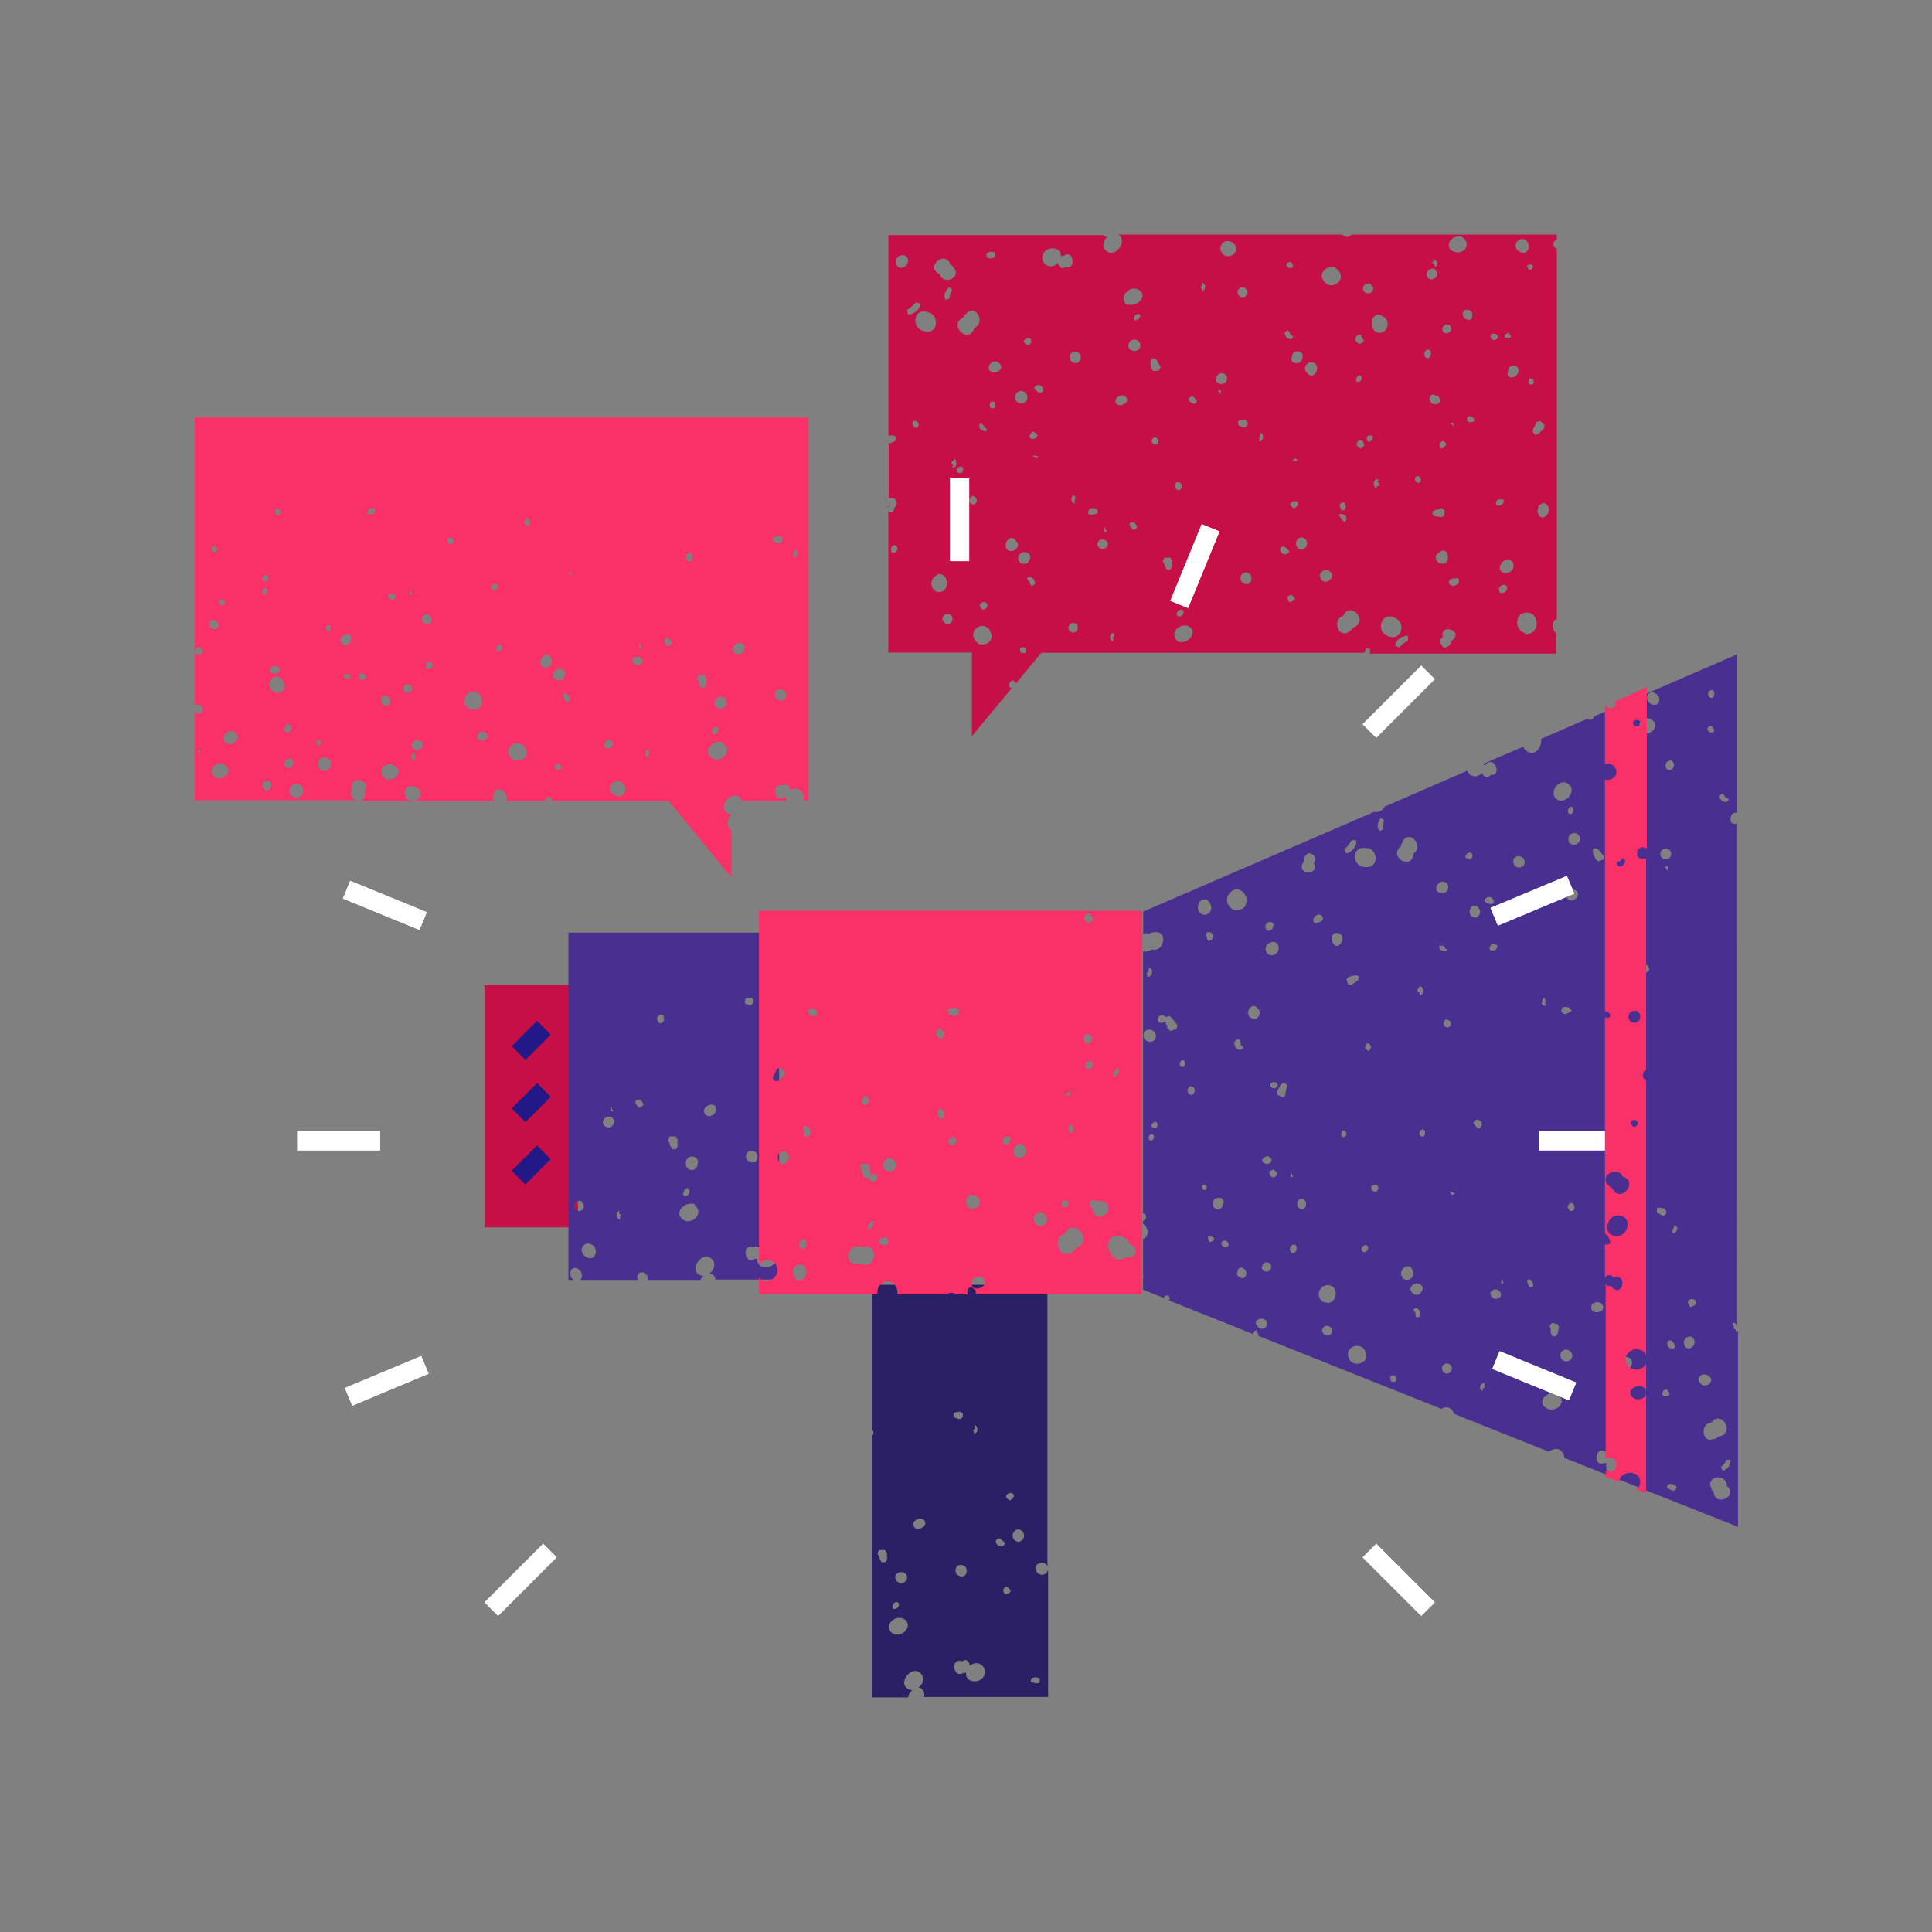 <?xml version="1.0" encoding="UTF-8"?> <svg xmlns="http://www.w3.org/2000/svg" viewBox="0 0 140 140"><rect x="0" y="0" width="140" height="140" fill="#808080" stroke="none"/><defs><style>.cls-1{fill:#c60e47;}.cls-2{fill:#492f90;}.cls-3{fill:#30241c;}.cls-4{fill:#fff;}.cls-5{fill:#221989;}.cls-6{fill:#f93168;}.cls-7{fill:#2b1f66;}</style></defs><g id="Layer_3" data-name="Layer 3"><polygon class="cls-1" points="91.35 31.69 91.5 31.68 91.34 31.68 91.35 31.69"></polygon><polygon class="cls-1" points="77.77 36.15 77.61 36.17 77.77 36.16 77.77 36.15"></polygon><path class="cls-1" d="M71.28,30.92l-.1.14.11-.13Z"></path><path class="cls-1" d="M97.32,37.5l.11-.14-.12.13Z"></path><path class="cls-1" d="M64.38,36.79l.09-.1-.09,0Z"></path><path class="cls-1" d="M112.73,45.86c-.35-.43-.26-.88.08-1V18h-.06a.35.35,0,0,1,.06-.64V17H97.91l0,.05a.45.45,0,0,1-.63-.05H81c.85.38-.3,2-1,1a.73.73,0,0,1,.25-.83.4.4,0,0,1-.3-.13H64.38V31.56c.2,0,.41-.06.54.13l0,.21c-.19.17-.33.16-.52.26v4l.08-.07a.39.39,0,0,1,.31.71l0,.11-.1.2a.25.25,0,0,1-.32-.1V47.29h6.06v6.05l2.89-3.48h-.09l-.11-.12a.44.44,0,0,1,.08-.33l.16-.11h0a.28.28,0,0,1,.25.23l1.85-2.23h23.4L99,47l.25,0a.43.43,0,0,1,0,.36h13.53V45.87ZM111.61,30.5l.32.32-.07.28h0c-.23.12-.35.45-.65.37l-.14-.18c0-.33.19-.4.26-.71Zm-.47-2.89,0,.17a.23.23,0,0,1-.36,0v-.21l0,0v-.1c.12-.1.25,0,.3,0h0ZM111,19.18l.08.1a.3.3,0,0,1-.09.22l-.14.06c-.11,0-.14-.16-.19-.25S110.88,19.13,111,19.18Zm-.43-1.77c.53.49,0,1.31-.65.67A.48.48,0,0,1,110.59,17.41Zm-1.28,6.72c.1.05.13.16.19.24s-.35.2-.44.05S109.19,24.18,109.31,24.13Zm-3.19-6.82c.57.56-.28,1.36-1,.77h0C104.65,17.48,105.64,16.8,106.12,17.31Zm-.76,13.58-.27-.25.19,0a.16.16,0,0,1,.06.09h0Zm-.23-7.21c.21.4-.42.67-.57.29S105,23.32,105.13,23.68ZM104.45,32a.27.27,0,0,1,.22,0,.34.34,0,0,1,.13.24l-.19.18h0l-.08.08c-.23,0-.21-.24-.23-.34Zm-.6-13.22c.28,0,.46.51.11.54v-.18s0,0-.07,0-.16-.23,0-.2Zm.13.77.18.18,0,.17a.51.51,0,0,1-.36.34C103.16,20.3,103.28,19.28,104,19.5Zm-4,3.3a.64.64,0,0,1,.15,1.24C99.28,24.35,99.08,22.75,100,22.8Zm-1.35,1.48.12.26,0-.06a.33.33,0,0,1,.07.22l-.24.16a.19.19,0,0,0-.12,0l-.17-.14A.32.32,0,0,1,98.67,24.28Zm-.26,3.36c-.25-.12,0-.55.2-.48S98.67,27.72,98.41,27.64Zm-.93,10.15-.14-.14s0,0,0,.05-.11-.17-.16-.26h0L97,37.31c.11-.12.28-.06.4,0A.3.3,0,0,1,97.48,37.79Zm0-1.32h0a.32.32,0,0,1-.06.46l-.2,0c0-.07,0-.16-.09-.24l0-.17A.23.23,0,0,1,97.46,36.47Zm-.67-17.1c1.16.83-.58,2-1,.61C95.79,19.48,96.37,19.24,96.79,19.37Zm-2.38,6.36a.46.46,0,0,1-.75.43h0a.36.36,0,0,1,0-.4h0C93.65,25.35,94.28,25.33,94.41,25.73Zm-.33,7.63-.42,0,.15-.17a.21.21,0,0,1,.12,0ZM93.58,19a.66.66,0,0,1,.12.32C93.34,19.71,92.9,18.92,93.58,19Zm-.49,5.09.19-.16c.17.05.18.19.22.29a.05.05,0,0,0,0,0l.22.18h0c-.12.3-.33.15-.5.06l-.11-.23C93.09,24.13,93.1,24.11,93.09,24.07Zm-2.88-3.21h0a.35.35,0,0,1-.34.62A.35.35,0,0,1,90.21,20.86Zm-3.13-.19h0v-.19a.26.26,0,0,1,.25.27c0,.15-.08.31-.25.31v-.19a.11.11,0,0,1-.06,0C87,20.77,87.08,20.76,87.08,20.67ZM86.35,42.3a.44.44,0,1,1-.86,0A.46.46,0,0,1,86.35,42.3Zm-.94,2.38c-.31-.12-.06-.54.21-.5h0C85.94,44.3,85.68,44.72,85.41,44.68Zm.17-9.62c.2.28-.14.66-.37.34S85.35,34.74,85.58,35.06ZM80.05,38.2l.17.36-.2-.05C80,38.42,80,38.29,80.05,38.2Zm-5.22-6.92c.14,0,.23.13.34.2.06.27-.32.41-.52.27h0C74.5,31.57,74.71,31.4,74.83,31.28Zm-.28-6.8.14.09a.46.46,0,0,1,0,.31l-.15.14c-.15,0-.24-.13-.34-.21S74.35,24.49,74.55,24.48ZM74,28.33a.45.45,0,0,1,0,.9A.45.45,0,0,1,74,28.33Zm-1.9-10c.2.38-.4.48-.61.3v-.25C71.7,18.17,71.9,18.27,72.11,18.29Zm-1,12.35.14.12s0,0,0,0,.12.16.19.24h0l.14.12a.29.29,0,0,1-.41,0A.29.29,0,0,1,71.1,30.64Zm0,13.37A.32.32,0,0,1,71,43.8l.22-.18a.35.35,0,0,0,.13,0l.18.12a.32.32,0,0,1-.33.43L71,44ZM68.87,19.17a.67.67,0,0,1,.25.25v0c.42.44-.16,1.06-.75.8a.71.71,0,0,1-.28-.36C67,19.39,68.46,18.06,68.87,19.17ZM69,21a2.17,2.17,0,0,0-.22.65l-.25.07a.47.47,0,0,1-.08-.38h0a.85.85,0,0,1,.35-.53ZM64.74,40.05,64.6,40c-.18-.4.33-.74.44-.25A.32.32,0,0,1,64.74,40.05Zm.42-20.66a.48.48,0,1,1,.55-.78A.51.51,0,0,1,65.16,19.39Zm.56,3.07a3.11,3.11,0,0,0,.65-.55l.3.09c.07.41-.51.81-.87.79Zm.7,8.53h-.14l-.06-.06a.43.43,0,0,1-.09-.2l0-.17C66.46,30.33,66.75,30.83,66.42,31ZM67,24c-1.06-.17-.83-1.91.43-1.31C68.13,23.09,67.83,24.28,67,24Zm.91,17.63c.91-.22,1,1.4,0,1.26A.65.65,0,0,1,67.92,41.67Zm.55,3.49c-.41-.27,0-.83.44-.54C69.24,44.92,68.81,45.39,68.47,45.16ZM69,33.87h0l.07-.19c-.12.06-.18-.33,0-.25l.07-.19C69.39,33.34,69.35,34,69,33.87Zm.34.32h0l0,0V34C69.9,33.33,70,34.63,69.3,34.19Zm.46,4.52c-.23-.15,0-.55.24-.46S70,38.81,69.76,38.71ZM69.8,23a.64.64,0,0,1,.24-.29h0l.06-.07c.69-.54,1.31.79.51,1.12C70.22,25,68.67,23.58,69.8,23Zm.45,13.16.2-.22c.18,0,.47.27.26.52S70.21,36.44,70.25,36.2Zm.61,10.44c-1.08-.93.76-2,1-.51C71.86,46.62,71.26,46.81,70.86,46.64Zm1.21-17.06a.23.23,0,0,1-.3,0h0a.32.32,0,0,1,.1-.45l.2.06c0,.08,0,.17.06.25ZM72,27h0c-.84-.18,0-1.24.46-.62C72.72,26.67,72.38,27,72,27ZM73.11,39.9c-.63-.3.12-1.4.53-.68h0C74,39.53,73.54,40.06,73.11,39.9Zm1.48.27h0a.34.34,0,0,1,0,.4h0c-.08.4-.71.37-.8,0A.46.46,0,0,1,74.59,40.17ZM74,47.32c-.09-.09-.07-.22-.1-.33C74.32,46.61,74.68,47.44,74,47.32Zm1-5-.21.14c-.16-.06-.15-.2-.18-.3l0,0-.2-.2h0c.15-.29.34-.12.5,0l.09.23A.19.19,0,0,0,75,42.3Zm.13-9.12a.27.27,0,0,1-.12,0L74.84,33l.42.07Zm-.16-5A.23.23,0,0,1,75,28h0a.35.35,0,0,1,.58.33C75.37,28.64,75.12,28.3,74.94,28.18Zm2.25-8.87h0c-.21.24-.52,0-.57-.28a.62.62,0,0,1-1-.75c.33-.47,1.25-.4,1.22.26a.36.36,0,0,1,.18,0c.71-.58,1,1,.16.8Zm.35,26.45h0a.35.35,0,0,1,.4-.58A.35.35,0,0,1,77.54,45.76Zm.31-9.31c-.14,0-.23-.13-.24-.28s.07-.3.23-.31V36a.06.06,0,0,1,.06,0c0,.14,0,.18-.06.27h0Zm.31-10.22c-.9.38-.86-1.18,0-.66h0A.44.44,0,0,1,78.16,26.23Zm.67,11,0-.21.11-.17a.48.48,0,0,1,.41,0l.1,0,.1.26c-.13.15-.29.09-.47.18Zm1.44,2.18a.4.4,0,0,1-.79,0,.4.4,0,0,1,.79,0Zm.37,6.84h0a0,0,0,0,1,0,0v.19c-.17,0-.23-.15-.23-.29s.11-.31.27-.29V46a.07.07,0,0,1,.06,0C80.73,46.15,80.65,46.15,80.64,46.24Zm.21-17c-.26-.55.67-.92.8-.31C81.74,29.21,81.1,29.58,80.85,29.19Zm1.33,9.13c-.16,0-.19-.14-.26-.21l-.11-.21c.17-.35.57,0,.55.27Zm-.42-13.2a.44.44,0,1,1,.85-.1A.46.46,0,0,1,81.76,25.12Zm.55-1.94h0c-.32-.09-.11-.53.16-.51S82.58,23.2,82.31,23.18Zm-.61-1.13c-.81-.44.09-1.55.79-1.12S82.41,22.29,81.7,22.05Zm1.77,10c-.17-.29.2-.64.39-.3S83.66,32.39,83.47,32.05ZM84,26.84l-.42.06-.17-.22c0-.24-.15-.52.09-.71h.22c.22.22.19.38.38.61Zm.8,14.46-.22,0c-.2-.24-.16-.39-.33-.64l.13-.25.42,0,.15.23C84.84,40.84,85,41.14,84.75,41.3Zm.49,5.1c-.57-.5.2-1.34.89-1C86.89,45.88,85.89,46.9,85.24,46.4Zm.87-17.53.17-.17c.16,0,.2.12.28.19l.12.2C86.55,29.45,86.12,29.11,86.11,28.87Zm.7,9.7c-.06-.34.61-.65.82-.23S86.88,39.19,86.81,38.57Zm1.6-9.95-.2-.34.2,0C88.48,28.4,88.42,28.53,88.41,28.62Zm-.33-1.17h0a.4.4,0,0,1,.79-.09A.4.4,0,0,1,88.08,27.45Zm1-8.9h0a.56.56,0,0,1-.46-1C89.29,17.16,90.15,18.23,89.12,18.55Zm.57,12c.14-.13.3-.06.49-.13l.21.14v.22l-.13.16a.54.54,0,0,1-.41-.08.18.18,0,0,0-.09,0ZM90,42.19h0a.46.46,0,0,1,.07-.66C91,41.23,90.79,42.79,90,42.19ZM91.25,32V31.8s0,0,0,0,0-.17.07-.26,0,0,0,0v-.16c.15,0,.22.15.21.29S91.41,32,91.25,32Zm1.55,7.71c.23-.29.45.07.62.2a.23.23,0,0,1-.08.18h0A.35.35,0,0,1,92.8,39.68Zm.67,3.93-.13-.1a.46.46,0,0,1,0-.32l.16-.12c.15,0,.23.16.32.24S93.67,43.62,93.47,43.61Zm.35-6.8c-.14,0-.22-.15-.32-.23,0-.28.36-.38.54-.22h0C94.17,36.56,94,36.7,93.82,36.81Zm.54,3a.45.45,0,0,1,0-.9A.45.45,0,0,1,94.36,39.82ZM94.7,27h0c-.34-.29,0-.85.46-.73C95.82,26.53,95.18,27.69,94.7,27Zm1,14.91c-.2-.34.17-.67.51-.58h0C97,41.61,96.12,42.59,95.7,41.93Zm2.37,3.55a.77.77,0,0,1-.27.27v0l-.08.07c-.73.47-1.22-.91-.4-1.16C97.83,43.5,99.24,45,98.07,45.48Zm.54-12.95c-.17-.05-.44-.31-.2-.53s.49.1.43.34Zm.3-11.33a.35.35,0,0,1,.39-.58C99.73,20.86,99.43,21.45,98.91,21.2Zm.58,10.42h0l0,0v.16C99,32.54,98.79,31.24,99.49,31.62Zm.32,3.59-.08.18c-.3-.13-.21-.77.17-.61h0l-.08.18C99.94,34.91,100,35.3,99.81,35.21Zm.58,10.8c-.66-.42-.24-1.58.55-1.27C102,45,101.59,46.72,100.39,46Zm1,.92-.29-.12c0-.42.58-.77.93-.71l0,.33h0A3,3,0,0,0,101.38,46.93Zm1.56-12c-.27.26-.6-.22-.29-.4h.14l.07.05a.38.38,0,0,1,.1.2Zm.28-9.21a.32.32,0,0,1,.27-.38l.14.1C103.85,25.83,103.37,26.22,103.22,25.74Zm1,3s.09.16.1.2l0,.23-.11.12C103.38,29.54,103.41,28.16,104.18,28.74Zm-.42,8.37c.25-.17.39-.12.63-.25l.23.14,0,.4-.23.12c-.22-.08-.51,0-.64-.21Zm.45,3v0c.76-.76,1,1.17,0,.7A.42.42,0,0,1,104.21,40.07Zm1.07,6.25a.39.39,0,0,1-.2.12c.08.27-.24.46-.45.48s-.5-.61-.13-.75c-.24-1,1.42-.53.78.15ZM105,42.26h0c-.07-.41.4-.32.63-.37C106,42.27,105.22,42.7,105,42.26Zm1-19.57c.09-.41.77-.27.67.14h0C106.79,23.43,105.89,23.17,106,22.69Zm.69,7.89a.42.42,0,0,1-.16,0h0l-.11,0-.12-.14c0-.48.54-.25.55.06ZM108,24.34l.09-.13a.37.37,0,0,1,.31,0l.14.12a.26.26,0,0,1-.2.3A.28.28,0,0,1,108,24.34Zm.59,11.85.19,0s0,0,0,0l.16,0C109.12,36.77,108,36.81,108.54,36.19Zm.09,6.7-.07-.18c0-.2.15-.23.23-.32l.22,0C109.44,42.57,109,43.2,108.63,42.89Zm.09-2c.15-.4.8-.48.9,0C109.78,41.7,108.44,41.76,108.72,40.94Zm.52-14h0c-.06-.37.49-.55.71-.23C110.26,27.26,109.19,27.69,109.24,27Zm1.25,19a.81.81,0,0,1-.34-1.38C111.4,43.88,111.93,45.87,110.49,46Zm.91-9s0-.21.07-.26h0l.24-.17h.19C112.77,37,111.58,38.15,111.4,37Z"></path><polygon class="cls-2" points="111.95 72.58 111.8 72.63 111.95 72.59 111.95 72.58"></polygon><path class="cls-2" d="M104.55,68.75l-.06.16.08-.16Z"></path><path class="cls-2" d="M125.77,96.17l.12-.09h0l-.13.08S125.77,96.16,125.77,96.17Z"></path><polygon class="cls-2" points="121.37 89.1 121.53 89.13 121.38 89.08 121.37 89.1"></polygon><path class="cls-2" d="M125.85,96.49l-.09-.16s0,0-.06,0-.06-.19-.09-.29h0l-.09-.15c.13-.08.27,0,.36.12V59.66a.4.4,0,0,1-.35,0,.35.35,0,0,1-.12-.38h0a.38.38,0,0,1,.48-.38V47.41l-10.37,4.5a.44.44,0,0,1-.11.18.38.38,0,0,1-.4,0l-3.35,1.46c.13.56-.49,1.45-1.18.75h0a.72.72,0,0,1-.09-.2l-2.88,1.24a.78.78,0,0,1,0,.14.35.35,0,0,1,.16-.08c.59-.7,1.24.82.33.76h0c-.15.28-.5.15-.61-.16a.61.61,0,0,1-1.07-.15l-6,2.61a.65.65,0,0,1-.74.37l0,0L82.84,66.06v1.6a.62.62,0,0,1,.41,0,.8.8,0,0,1,.38-.1v0c1-.2.79,1.47-.16,1.24a.69.69,0,0,1-.54.15.47.47,0,0,1-.1,0V85.3h0v2.62a.28.28,0,0,1,.22.32.29.29,0,0,1-.22.22v.23c.37.21.51.91,0,1.09v2.56a.59.59,0,0,1,0,.27h0v.85l1.52.6,0,0c0-.13.1-.14.16-.19h.16c.08.07.07.2.09.29s-.07,0-.1.06l6.17,2.46c0-.16.07-.3.26-.26l0,.17a.09.09,0,0,1,.07,0,.26.26,0,0,1,0,.2l13.29,5.3a.68.68,0,0,1,.44-.11h0a.57.57,0,0,1,.46.47l6.89,2.75c.37-.29.94-.34,1.11.35h0a.14.14,0,0,1,0,.09l12.59,5V96.45S125.87,96.48,125.85,96.49ZM107.62,65.14a.35.35,0,0,1,.63.21c-.14.34-.46.06-.66,0a.34.34,0,0,1,0-.2Zm-2.52,9.18c-.2.29-.5.05-.51-.2l.16-.25C104.93,73.87,105.26,74,105.1,74.32Zm-2.24-2.86c.32,0,.42.67,0,.63h0l0-.19c-.11.08-.24-.29-.07-.25Zm-3.7-10c.75.21.69,1.44-.16,1.37C97.93,62.9,97.81,61.15,99.16,61.48ZM93.54,85.15l0-.19.17.32-.19,0a.26.26,0,0,1,0-.1Zm-.89-16.42c0,.44-.63.7-.87.27C91.41,68.32,92.68,67.88,92.65,68.73Zm-.59,10c-.08-.58,1-.24.27.16l-.17-.08a.08.08,0,0,0,0,0Zm.11-11.91.11.16a.53.53,0,0,1-.12.37l-.2.11C91.49,67.39,91.7,66.66,92.17,66.84Zm-.34,16.93.2.12s0,0-.06,0l.17.12C92.14,84.72,90.86,84.12,91.83,83.77Zm-4-15.68-.24.13c-.15-.11-.11-.27-.21-.43l.1-.22.19,0,.18.09C88,67.84,87.86,67.94,87.84,68.09Zm-4.59,2.26a0,0,0,0,1,0,0l0-.21a.29.29,0,0,1,.24.35c0,.18-.15.34-.35.31h0l0-.22a.11.11,0,0,1-.07,0C83.14,70.45,83.23,70.45,83.25,70.35Zm-.35,4.49a.47.47,0,0,1,.79.52A.47.47,0,0,1,82.9,74.84Zm.35,7.59c0-.25.42-.31.38,0S83.22,82.74,83.25,82.43Zm.19-.78V81.5C84,80.83,84.05,82.12,83.44,81.65Zm1.85-7.08-.46.16-.24-.21a.44.44,0,0,0-.06-.25.75.75,0,0,1-.07-.23c-.9.46-.56-.94.05-.28,0,0,0,0,0-.05l.25-.06c.29.2.3.39.56.61Zm.55,2.72c-.38.19-.43-.28-.2-.43l.18,0a1.55,1.55,0,0,1,.07.23Zm.72,1.87-.12.18c-.43.12-.53-.58-.09-.61l.16.08h0A.44.44,0,0,1,86.56,79.16Zm.83-14c.55.37.5,1,0,1.14C86.62,66.38,86.61,65.08,87.39,65.19Zm0,21,0,.09c-.15.06-.24-.09-.27-.14h0l0,0,0-.17a.22.22,0,0,1,.35.08l-.07.19Zm.25,3.8c-.08-.08-.07-.2-.1-.29s.4-.08.44.1S87.76,90,87.63,90Zm.27-2.68c-.13-.59,1-.64.73,0h0C88.58,87.75,88,87.74,87.9,87.36ZM89,90.29l-.12.09a.42.42,0,0,1-.3-.1l-.09-.16a.26.26,0,0,1,.29-.22A.28.28,0,0,1,89,90.29Zm.42-14.73a.19.19,0,0,0,.07-.12l.24-.15c.19.09.17.25.19.37a.09.09,0,0,0-.05,0l.22.25a.27.27,0,0,1-.27.16c-.13,0-.22-.13-.31-.2Zm.85,16.91c-.21.36-.81,0-.58-.35h0C89.78,91.53,90.55,92.07,90.25,92.47Zm0-26.82c-1,1-2.07-.71-.72-1.22A.81.81,0,0,1,90.22,65.65Zm.64,8.2c-1-.15-.15-1.62.36-.57a.66.66,0,0,1,0,.28h0l-.17.23Zm.28,22.32L91,95.94v-.18a.52.52,0,0,1,.45-.2C92.18,95.68,91.73,96.61,91.14,96.17Zm.28-4.33a.32.32,0,0,1,.64-.09A.32.32,0,0,1,91.42,91.84Zm.59-7,.2-.09a.6.6,0,0,1,.13.09h0a.33.33,0,0,0,.1.06l.07.18C92.31,85.57,91.91,85.19,92,84.89Zm1.13-5.48-.25.16-.39-.21,0-.29h0c.19-.18.21-.53.51-.55l.2.14C93.24,79,93.12,79.1,93.14,79.41Zm.4,11.38-.11-.13c-.08-.43.5-.63.48-.13A.31.31,0,0,1,93.54,90.79ZM94,87.38s0-.18,0-.23l.12-.2.14-.08C95,86.89,94.53,88.17,94,87.38Zm.38-24.79h0a.44.44,0,0,1,.16-.17c-.15-.24.1-.51.3-.59.37,0,.65.44.34.68C95.71,63.43,94,63.43,94.38,62.59Zm1.44,3.81h0c.19.37-.29.43-.49.53C94.88,66.68,95.49,66,95.82,66.4Zm.1,30.25c-.33-.36.16-.82.56-.41C96.73,96.6,96.2,97,95.92,96.65Zm0-2.29a.65.65,0,0,1,.27-1.23C97.18,93.13,96.84,94.72,96,94.36ZM97,67.62a.42.42,0,0,1,.2.65l0,0C96.73,69.23,96,67.45,97,67.62Zm.34,14.78-.13,0,0-.07a.45.45,0,0,1,0-.22l.07-.15C97.55,81.77,97.71,82.33,97.35,82.4Zm.07-20.84a2.9,2.9,0,0,0,.53-.67l.31,0c.16.39-.34.9-.69.95Zm.38,9.2c.23,0,.48-.19.67,0l0,.21c-.19.23-.34.22-.53.42l-.26-.07-.1-.39Zm.09,27.9c-.83-1.16,1.21-1.72,1.12-.25A.72.72,0,0,1,97.89,98.66Zm.84-8c-.19-.2.13-.54.35-.39S99,90.86,98.73,90.7Zm.38-14.55a.35.35,0,0,1-.19-.19l.12-.23h0l0-.1c.23,0,.27.17.32.26l-.06.21A.26.26,0,0,1,99.11,76.15Zm.27,10h0v0l0-.15C100.16,85.51,99.91,86.79,99.38,86.2Zm.84-26-.22.11a.4.4,0,0,1-.15-.35h0a.78.78,0,0,1,.23-.59l.23.15A2.54,2.54,0,0,0,100.22,60.16Zm.57,39.93a.6.6,0,0,1,0-.35C101.25,99.47,101.4,100.36,100.79,100.09Zm.74-38.77a.67.67,0,0,1,.19-.34h0l0-.08c.57-.66,1.44.52.72,1C102.34,63.14,100.53,62.08,101.53,61.32Zm.17,31.34c-.55-.44.45-1.33.67-.53h0C102.6,92.51,102.07,92.92,101.7,92.66Zm1.22,2.78-.23.09c-.14-.1-.1-.24-.11-.34s0,0,0,0l-.15-.24h0c.22-.25.36,0,.49.11l0,.25S102.93,95.4,102.92,95.44Zm.07-1.76c-.17.37-.77.18-.77-.24a.46.46,0,0,1,.85-.16c.08.11,0,.31-.08.39Zm.19-11.29a.22.22,0,0,1-.29-.1c-.08-.15,0-.35.21-.41l.17.11a2.26,2.26,0,0,1,0,.26ZM104.83,64a.42.42,0,0,1-.32.71h0C103.65,64.73,104.24,63.52,104.83,64Zm-.51,4.48.17.09a.06.06,0,0,1,0-.06c.15,0,.15.14.22.21h0l.16.09c-.07.14-.26.14-.4.07A.3.3,0,0,1,104.32,68.51Zm.26,30.91h0a.35.35,0,0,1,.53-.47A.35.35,0,0,1,104.58,99.42Zm.67-12.8a.26.26,0,0,1-.11-.07l-.09-.2.39.16Zm1.22-24.83.16.05a.43.43,0,0,1,.06.31l-.12.17c-.14,0-.26-.09-.37-.14A.31.31,0,0,1,106.47,61.79Zm.25,3.87a.45.45,0,0,1,.22.87A.45.45,0,0,1,106.72,65.66Zm.36,16.13-.19-.21a.12.12,0,0,0,0,0,.46.46,0,0,1-.13-.19l.18-.22c.06,0,.09,0,.13,0l.21.09A.33.33,0,0,1,107.08,81.79Zm.4,18.84h0l-.06.18a.24.24,0,0,1-.15-.33.28.28,0,0,1,.34-.22l-.06.19a.07.07,0,0,1,.06,0C107.59,100.57,107.5,100.55,107.48,100.63Zm.62-32.23c.14,0,.26.08.38.12.11.26-.24.47-.45.37h0C107.84,68.74,108,68.54,108.1,68.4Zm.67,25.5a.4.4,0,0,1-.77-.18.4.4,0,0,1,.77.18Zm0-.92c0-.1.06-.21.1-.29l.08.39Zm1.63-30.2c-.82.55-1.09-1-.13-.65h0A.45.45,0,0,1,110.37,62.78Zm.72,30.44-.21.1c-.15-.07-.15-.18-.2-.27l-.05-.23C110.87,92.52,111.17,93,111.09,93.22ZM113.83,59h0c-.34,0-.22-.5,0-.54S114.09,58.93,113.83,59Zm-.28-2.24c.69.32.2,1.35-.55,1.25C112.12,57.71,112.78,56.44,113.55,56.73ZM113.62,73l.1,0,.16.23c-.1.17-.28.15-.43.27l-.24-.08-.08-.2.08-.2A.56.56,0,0,1,113.62,73Zm-1.16,22.86.42.09.09.26c-.11.21,0,.54-.31.64l-.22-.07c-.13-.28,0-.42-.16-.7Zm0,4.43c-.28-.2.07-.54.32-.44h0C113.09,100,112.74,100.38,112.49,100.27Zm-.69-27.64a.28.28,0,0,1,.16-.35l.05.16s0,0,0,0,0,.18,0,.28h0l0,.15c-.14,0-.25-.08-.29-.22Zm.1,29.27c-.43-.63.52-1.26,1.11-.79C113.63,101.79,112.41,102.54,111.9,101.9Zm1.23-3.9a.45.45,0,0,1,.83.19A.43.43,0,1,1,113.13,98Zm.51-10.46c-.09-.32.35-.57.46-.19S113.75,87.92,113.64,87.54Zm0-22.4c-.36-.49.47-1,.72-.46C114.47,65,113.91,65.48,113.59,65.14Zm.08-4.17a.43.43,0,1,1,.81-.26A.45.45,0,0,1,113.67,61Zm11.64,45.19h0a.78.78,0,0,1-.51.39l-.12-.25a2.09,2.09,0,0,0,.43-.54l.25,0A.44.44,0,0,1,125.31,106.16Zm-.74-48.47.15-.19c.18,0,.21.15.27.24s0,0,0,0l.25.13h0c-.06.33-.29.22-.48.16l-.15-.2A.17.17,0,0,0,124.57,57.69ZM124.05,50l.14.09a.45.45,0,0,1,0,.34l-.12.15A.29.29,0,1,1,124.05,50Zm0,2.65c.11.07.13.2.18.29C124,53.37,123.36,52.69,124,52.61Zm-1.17,41.66h0c.09.23-.16.31-.31.39s-.19-.2-.26-.3C122.32,94.08,122.73,94.07,122.86,94.27ZM121.1,55.12h0a.36.36,0,0,1-.21.68A.36.36,0,0,1,121.1,55.12Zm-.24,42.08c.3-.23.42.18.56.35a.27.27,0,0,1-.13.15h0A.35.35,0,0,1,120.86,97.2Zm-.24-34.41h.21c.08.07,0,.22,0,.3Zm-.29-.79a.39.39,0,0,1,.75-.24.39.39,0,0,1-.75.24Zm-4.84-.52.22,0c.26.17.27.33.5.52l0,.27-.4.15-.21-.18C115.54,62,115.3,61.7,115.49,61.48Zm-.18,33.2c0-.35.75-.49.86,0S115.23,95.29,115.31,94.68Zm2.18,12c-.47.33-1.32,0-1.06-.66a.31.31,0,0,1-.19,0c-.86.31-.64-1.33.11-.81h0c.28-.16.5.12.44.45A.63.63,0,0,1,117.49,106.67Zm0-7.72h0a.45.45,0,0,1,.23-.62C118.71,98.27,118.16,99.73,117.5,99Zm.59-43,0-.19a0,0,0,0,1-.05,0c0-.1,0-.13,0-.21h0l0-.18c.16,0,.26.08.3.21A.27.27,0,0,1,118.09,56Zm.59,7.83.13-.19a.38.38,0,0,1,.31.13l.16.16C119.23,64.27,118.74,64,118.68,63.78Zm.42,6.58c-.25-.22,0-.67.29-.4S119.38,70.64,119.1,70.36Zm.48-17.28h0a.57.57,0,0,1-.65-.88C119.46,51.68,120.52,52.56,119.58,53.08Zm-.23-2.56c.14-.67.86-.26.9.09C120.29,51.37,119.3,51.09,119.35,50.52Zm.72,37.31,0-.28c.17-.1.31,0,.51,0l.17.19,0,.21-.16.13a.5.5,0,0,1-.37-.18Zm.5,13.34-.11-.13c0-.16.06-.21.1-.3l.19-.08c.14.06.18.21.25.31A.31.31,0,0,1,120.57,101.17Zm.93,6.56-.08.25c-.25.09-.4-.07-.6-.16-.06-.43.54-.33.68-.09Zm0-18.6c0,.14-.16.26-.32.21l.05-.16s0,0-.06,0,.1-.16.14-.24h0l0-.15C121.53,88.82,121.57,89,121.53,89.13Zm.81,8.58a.45.45,0,0,1,.25-.86A.45.45,0,0,1,122.34,97.71Zm.79,2.37c-.11-.37.32-.61.64-.44h0C124.5,100.09,123.38,100.82,123.13,100.08Zm.91,3c.78-1,1.78.86.53,1a.67.67,0,0,1-.32.19v0l-.09,0C123.33,104.6,123.18,103.14,124,103.1Zm.13,5a.77.77,0,0,1-.15-.32h0c-.26-.56.5-1,1-.51a.73.73,0,0,1,.16.43C126,108.46,124.2,109.24,124.17,108.06Z"></path><polygon class="cls-2" points="83.32 70.47 83.53 70.5 83.32 70.47 83.32 70.47"></polygon><rect class="cls-1" x="35.11" y="71.4" width="6.77" height="17.54"></rect><rect class="cls-3" x="37.21" y="74.7" width="2.58" height="1.39" transform="translate(-42.04 49.3) rotate(-45)"></rect><rect class="cls-3" x="37.21" y="79.21" width="2.58" height="1.39" transform="translate(-45.23 50.62) rotate(-45)"></rect><rect class="cls-3" x="37.21" y="83.72" width="2.58" height="1.39" transform="translate(-48.42 51.95) rotate(-45)"></rect><rect class="cls-4" x="68.84" y="34.66" width="1.39" height="6"></rect><rect class="cls-4" x="21.54" y="81.97" width="6" height="1.39"></rect><rect class="cls-4" x="111.53" y="81.97" width="6" height="1.39"></rect><rect class="cls-4" x="98.35" y="50.15" width="6" height="1.39" transform="translate(-6.26 86.56) rotate(-45)"></rect><rect class="cls-4" x="34.72" y="113.79" width="6" height="1.39" transform="translate(-69.9 60.2) rotate(-45)"></rect><rect class="cls-4" x="37.02" y="47.84" width="1.39" height="6" transform="translate(-24.9 41.56) rotate(-45)"></rect><rect class="cls-4" x="100.66" y="111.48" width="1.39" height="6" transform="translate(-51.26 105.2) rotate(-45)"></rect><rect class="cls-4" x="83.58" y="40.32" width="6" height="1.39" transform="translate(15.82 105.6) rotate(-67.73)"></rect><rect class="cls-4" x="27.2" y="62.61" width="1.39" height="6" transform="translate(-43.4 66.57) rotate(-67.74)"></rect><rect class="cls-4" x="110.49" y="96.71" width="1.39" height="6" transform="translate(-23.22 164.82) rotate(-67.74)"></rect><rect class="cls-4" x="108.04" y="64.58" width="6" height="1.39" transform="translate(-16.59 47.95) rotate(-22.72)"></rect><rect class="cls-4" x="25.03" y="99.36" width="6" height="1.39" transform="translate(-36.49 18.61) rotate(-22.73)"></rect><rect class="cls-4" x="51.45" y="38.16" width="1.39" height="6" transform="translate(-11.86 23.36) rotate(-22.74)"></rect><rect class="cls-5" x="37.21" y="74.7" width="2.58" height="1.39" transform="translate(-42.04 49.3) rotate(-45)"></rect><rect class="cls-5" x="37.21" y="79.21" width="2.58" height="1.39" transform="translate(-45.23 50.62) rotate(-45)"></rect><rect class="cls-5" x="37.21" y="83.72" width="2.58" height="1.39" transform="translate(-48.42 51.95) rotate(-45)"></rect><rect class="cls-4" x="68.84" y="34.66" width="1.39" height="6"></rect><rect class="cls-4" x="21.54" y="81.97" width="6" height="1.39"></rect><rect class="cls-4" x="111.53" y="81.97" width="6" height="1.39"></rect><rect class="cls-4" x="98.35" y="50.15" width="6" height="1.39" transform="translate(-6.26 86.56) rotate(-45)"></rect><rect class="cls-4" x="34.72" y="113.79" width="6" height="1.39" transform="translate(-69.9 60.2) rotate(-45)"></rect><rect class="cls-4" x="37.02" y="47.84" width="1.39" height="6" transform="translate(-24.9 41.56) rotate(-45)"></rect><rect class="cls-4" x="100.66" y="111.48" width="1.39" height="6" transform="translate(-51.26 105.2) rotate(-45)"></rect><rect class="cls-4" x="83.58" y="40.32" width="6" height="1.39" transform="translate(15.82 105.6) rotate(-67.73)"></rect><rect class="cls-4" x="27.2" y="62.61" width="1.39" height="6" transform="translate(-43.4 66.57) rotate(-67.74)"></rect><rect class="cls-4" x="110.49" y="96.71" width="1.39" height="6" transform="translate(-23.22 164.82) rotate(-67.74)"></rect><rect class="cls-4" x="108.04" y="64.58" width="6" height="1.39" transform="translate(-16.59 47.95) rotate(-22.72)"></rect><rect class="cls-4" x="25.03" y="99.36" width="6" height="1.39" transform="translate(-36.49 18.61) rotate(-22.73)"></rect><rect class="cls-4" x="51.45" y="38.16" width="1.39" height="6" transform="translate(-11.86 23.36) rotate(-22.74)"></rect><path class="cls-6" d="M14.11,51.11a.31.31,0,0,1,.41,0,.33.33,0,0,1-.2.62.28.28,0,0,1-.21-.22V58H25.89a.55.55,0,0,1-.38-.83c-.25-1,1.45-.73.92.16a.63.63,0,0,1,0,.31h0a.44.44,0,0,1-.21.33.43.43,0,0,0,0,.05h9.59a.63.63,0,0,1,.12-.75c.37-.32,1,.3.72.75h2.86a1,1,0,0,1,.07-.18l.16-.11a.25.25,0,0,1,.24.29h8.46L53,63.58V60.15h0c-.47-.27-.29-.87,0-1.12v0c-1.35-.24.12-2.19.79-1H57a.59.59,0,0,1,0-.27.37.37,0,0,1-.18,0c-.76.5-.94-1.14-.09-.82h0c.23-.23.51,0,.53.33a.62.62,0,0,1,.94.73h.39V30.25H14.11Zm.29,3.53,0-.1h0s-.12-.12,0-.12v-.09C14.45,54.3,14.6,54.59,14.4,54.64ZM57.57,40h0v-.16c.14,0,.22.15.21.3s-.09.29-.25.29v-.17s0,0-.06,0S57.55,40.08,57.57,40ZM56.26,50.64h0a.44.44,0,0,1,.07-.65C57.27,49.69,57.09,51.24,56.26,50.64Zm.22-11.81.21.14v.22l-.13.16a.54.54,0,0,1-.41-.08h0l-.09,0L56,39C56.13,38.83,56.29,38.9,56.48,38.83Zm-2.55,8c.2.57-.75.85-.82.23C53.05,46.68,53.72,46.37,53.93,46.79Zm-13.61,9c-.09-.09-.07-.22-.1-.33C40.62,55.07,41,55.9,40.32,55.77Zm12.33-5a.44.44,0,1,1-.86,0A.46.46,0,0,1,52.65,50.76Zm-.73,1.87h0c.32.12.06.54-.21.5S51.65,52.59,51.92,52.63Zm.5,1.19c.77.51-.23,1.54-.88,1S51.74,53.51,52.42,53.82Zm-1.79-5,.42,0,.15.23c-.06.24.1.54-.15.7l-.22,0c-.2-.24-.16-.39-.33-.64Zm-.47-8.64c.17.29-.2.65-.39.3S50,39.86,50.16,40.2Zm-1.5,6.42-.18.15c-.16,0-.19-.13-.26-.21l-.11-.21C48.28,46,48.68,46.38,48.66,46.62ZM47,54.29v.2s0,0,.06,0-.06.11-.07.2h0v.19a.25.25,0,0,1-.23-.29A.28.28,0,0,1,47,54.29Zm-.61-7.64.17.36-.2,0C46.26,46.87,46.33,46.74,46.35,46.65Zm.22,1.2h0a.4.4,0,0,1-.79,0A.4.4,0,0,1,46.57,47.85Zm-1.86,8.76h0a.57.57,0,0,1,.37,1C44.42,58,43.66,56.84,44.71,56.61Zm-.47-3a.36.36,0,0,1-.4.59h0A.35.35,0,0,1,44.24,53.63ZM41.56,41.48l-.16.15a.24.24,0,0,1-.12,0l-.14-.17Zm-.34,8.93.09.24s-.05.06,0,.1l-.21.15c-.16-.07-.15-.21-.18-.31l0,0-.2-.2h0C40.87,50.13,41.06,50.3,41.22,50.41Zm-.33-1.79a.35.35,0,0,1,0,.4h0c-.08.4-.71.37-.8-.05A.46.46,0,0,1,40.89,48.62Zm-1-.95h0c.31.31-.1.84-.53.68C38.78,48.05,39.53,47,39.94,47.67ZM38.17,37.55l.2.06c0,.09,0,.17.06.25l-.06.17a.23.23,0,0,1-.3,0A.32.32,0,0,1,38.17,37.55Zm0,17c0,.49-.63.68-1,.51C36.08,54.16,37.92,53.13,38.19,54.58ZM30.12,58c-1.12.23-1-1.51.15-.89A.49.49,0,0,1,30.12,58Zm-.06-3.26s.14.24,0,.21v.17c-.28,0-.4-.55,0-.55v.17S30,54.68,30.06,54.7Zm6.24-8c.24.15,0,.56-.24.46S36.06,46.61,36.3,46.7Zm-.71-4.25c.61-.67.67.63,0,.19h0l0,0Zm-.83,11.16c-.4-.27,0-.83.45-.53C35.54,53.37,35.11,53.84,34.76,53.61Zm-.54-3.48c.91-.23,1,1.39,0,1.25A.65.65,0,0,1,34.22,50.13ZM32.46,39c.3-.22.59.28.26.44h-.14a.17.17,0,0,1-.06-.06.36.36,0,0,1-.09-.2Zm-1.12,9.16a.31.31,0,0,1-.3.34l-.14-.1C30.72,48,31.23,47.67,31.34,48.16Zm-.7-3.52.12-.11c.77-.17.61,1.19-.1.55,0,0-.07-.17-.08-.21Zm-.43,9c.69-.06.47.95-.2.67l-.17-.2,0-.17A.48.48,0,0,1,30.21,53.63ZM29.68,43v-.19l.25.27-.2,0a.31.31,0,0,1-.05-.1Zm.16,6.77a.32.32,0,0,1-.6.24A.32.32,0,0,1,29.84,49.79ZM28.3,43l.16.05h0l.1,0,.11.15c-.08.48-.56.2-.54-.11Zm0,7.92c-.13.4-.79.2-.65-.2h0C27.57,50.13,28.45,50.46,28.26,50.93Zm.45,4.67h0c.45.65-.6,1.23-1,.68S28.08,55,28.71,55.6ZM27,37.26l-.18,0h0l-.16,0C26.48,36.63,27.64,36.7,27,37.26Zm-.81,11.53a.28.28,0,0,1,.31.32l-.1.12a.37.37,0,0,1-.31,0L26,49.07A.26.26,0,0,1,26.19,48.79ZM16.11,56.36c-.55.23-1.09-.53-.55-.89C16.18,54.94,17.08,55.93,16.11,56.36Zm3.5.75a.32.32,0,0,1-.59-.18c0-.19,0-.34.33-.33h0C19.65,56.5,19.75,56.88,19.61,57.11ZM19,42.87c0-.25.33-.4.37-.1S19.08,43.17,19,42.87Zm6.09,6.32c-.1,0-.12-.17-.17-.25s.36-.17.45,0S25.25,49.15,25.13,49.19Zm.33-2.82h0c0,.38-.53.51-.72.17C24.47,46,25.58,45.66,25.46,46.37Zm-1.49-1,0,.21h0v.09c-.14.09-.25,0-.29-.08h0l0,0,0-.17A.22.22,0,0,1,24,45.38Zm0,9.78a.48.48,0,0,1-.71.61C22.75,55.23,23.4,54.46,23.94,55.16ZM23,53.64l.15,0c.1,0,.12.18.17.26A.25.25,0,0,1,23,54l-.07-.11A.35.35,0,0,1,23,53.64ZM21.45,57.8a.48.48,0,1,1,.06-1A.48.48,0,0,1,21.45,57.8Zm-.72-2.2a.36.36,0,0,1,.4-.59A.36.36,0,0,1,20.73,55.6Zm.38-2.75L21,53s0,0,0,0l-.14.12C20.23,52.93,21,51.94,21.11,52.85Zm-1.1-16h.19c.05.06.08.14.13.2v.17C20,37.53,19.83,37.08,20,36.88Zm-.41,11.6c0-.25.62-.29.66.07S19.48,48.94,19.6,48.48Zm-.06,1c.52-1.17,1.79.49.62.78C19.79,50.2,19.39,49.84,19.54,49.44ZM19,42.07l0-.15C19.4,41.13,19.74,42.38,19,42.07Zm-2,11c.51.32,0,1-.46.84C15.85,53.67,16.36,52.71,17.07,53.05ZM16,43.41l.21.1-.05,0a.29.29,0,0,1,.16.1l-.07.23s-.07,0-.1,0h-.18l0,0A.26.26,0,0,1,16,43.41ZM15.66,40l-.13,0s0,0-.07,0-.09-.1-.13-.16v-.15C15.52,39.4,15.91,39.77,15.66,40Zm-.41,5c.64-.36.86.9.06.51h0s-.11-.12-.13-.16v-.22ZM14.62,47c.25.3-.24.64-.44.36S14.42,46.66,14.62,47Z"></path><polygon class="cls-6" points="57.65 40.15 57.8 40.14 57.64 40.13 57.65 40.15"></polygon><polygon class="cls-2" points="55.6 73.61 55.76 73.6 55.6 73.59 55.6 73.61"></polygon><path class="cls-2" d="M41.19,92.75h.38a.6.6,0,0,1-.26-.52c.18-.73,1-.18.84.36a.74.74,0,0,1-.12.16h4.22a.35.35,0,0,1,.13-.53c.33-.13.64.27.54.53h3.83a.85.85,0,0,1,.23-.29c-1.42-.21.09-2.23.76-1a.73.73,0,0,1-.32.8.49.49,0,0,1,.42.46h4.62V67.58H41.19Zm14.34-19.3h0V73.3c.14,0,.21.15.21.3s-.09.29-.26.28v-.16s0,0-.06,0S55.5,73.54,55.53,73.45Zm-.36,17.31a.62.62,0,0,1,.9.83c-.37.44-1.29.28-1.19-.38a.29.29,0,0,1-.18,0c-.76.5-1-1.14-.09-.82h0C54.86,90.2,55.15,90.43,55.17,90.76Zm-1-6.66h0a.45.45,0,0,1,.07-.66C55.23,83.14,55,84.7,54.22,84.1Zm.21-11.81.21.14v.22l-.13.16a.51.51,0,0,1-.4-.08l-.09,0L54,72.42C54.09,72.29,54.25,72.36,54.43,72.29Zm-2.54,8c.2.57-.76.85-.83.23C51,80.14,51.68,79.83,51.89,80.25Zm-1.29,4a.43.43,0,1,1-.85,0A.45.45,0,0,1,50.6,84.22Zm-.72,1.87h0c.31.12.06.54-.21.5S49.61,86.05,49.88,86.09Zm.5,1.19c.77.51-.23,1.53-.88,1S49.69,87,50.38,87.28Zm-1.8-5,.43,0,.15.23c-.06.24.09.54-.15.7l-.23,0c-.2-.24-.16-.39-.32-.64Zm-.46-8.64c.17.29-.2.64-.4.3S47.93,73.32,48.12,73.66Zm-1.5,6.42-.18.15c-.16,0-.2-.14-.26-.21l-.11-.21C46.24,79.46,46.63,79.83,46.62,80.08Zm-1.7,7.67v.19H45c0,.11-.07.11-.07.2h0v.19a.25.25,0,0,1-.22-.29C44.66,87.89,44.75,87.74,44.92,87.75Zm-.61-7.64.17.36-.21,0C44.22,80.33,44.29,80.2,44.31,80.11Zm.22,1.2h0a.4.4,0,0,1-.79,0A.4.4,0,0,1,44.53,81.31Zm-1.86,8.76h0a.57.57,0,0,1,.36,1C42.37,91.44,41.62,90.3,42.67,90.07Zm-.47-3a.35.35,0,0,1-.4.58h0A.35.35,0,0,1,42.2,87.09Z"></path><polygon class="cls-7" points="70.73 103.61 70.89 103.6 70.73 103.59 70.73 103.61"></polygon><path class="cls-7" d="M75.09,113.84c-.2-.33.16-.67.51-.58h0a.4.4,0,0,1,.3.26V93.1H63.17v10.47a.24.24,0,0,1,.08.09.3.3,0,0,1-.08.4V123H65.8a.86.86,0,0,1,.31-.52c-1.42-.21.09-2.23.76-1a.72.72,0,0,1-.32.8.52.52,0,0,1,.4.69h9v-9.25A.45.45,0,0,1,75.09,113.84Zm-9.36.38a.43.43,0,1,1-.85,0A.45.45,0,0,1,65.73,114.22ZM65,116.09h0c.31.12.06.54-.21.5S64.74,116.05,65,116.09Zm-.87-2.88-.23,0c-.2-.24-.15-.39-.32-.64l.12-.25.43,0,.15.23C64.23,112.75,64.38,113.05,64.14,113.21Zm.49,5.11c-.58-.51.19-1.35.88-1C66.28,117.79,65.28,118.81,64.63,118.32Zm6-14.87h0v-.16c.14,0,.21.15.21.3s-.09.29-.26.28v-.16s0,0-.06,0S70.64,103.54,70.66,103.45ZM69.35,114.1h0a.45.45,0,0,1,.07-.66C70.36,113.14,70.18,114.7,69.35,114.1Zm-3.16-3.62c-.06-.34.62-.65.83-.23S66.26,111.1,66.19,110.48Zm2.89-8.06c.14-.13.3-.06.48-.13l.21.14v.22l-.13.16a.51.51,0,0,1-.4-.08l-.09,0Zm2.12,19.17c-.37.44-1.29.28-1.19-.38a.29.29,0,0,1-.18,0c-.76.5-1-1.14-.09-.82h0c.23-.23.52,0,.54.33A.62.62,0,0,1,71.2,121.59Zm1-10c.23-.29.45.08.62.2a.23.23,0,0,1-.08.18h0C72.5,112.17,72.06,111.91,72.19,111.59Zm.67,3.93-.13-.1a.41.41,0,0,1,0-.32l.16-.12c.14,0,.22.16.32.24S73.06,115.53,72.86,115.52Zm.35-6.8c-.14,0-.23-.15-.32-.23,0-.28.36-.38.53-.22h0C73.56,108.47,73.34,108.61,73.21,108.72Zm.54,3a.45.45,0,0,1,0-.89A.45.45,0,0,1,73.75,111.73Zm1.58,10.19c-.22.15-.41,0-.62,0-.16-.4.44-.45.63-.25Z"></path><path class="cls-6" d="M55,91.6a1.42,1.42,0,0,1,.12-.13c1.26-.72,1.78,1.27.34,1.37a.6.6,0,0,1-.46-.3v1.25H63.6a.76.76,0,0,1,.21-.72c.58-.57,1.32,0,1.21.72h3.61a.51.51,0,0,1,.63,0h.88c-.15-.33.14-.73.5-.34a.41.41,0,0,1,.07.34H82.76V66H55Zm14.23-8.71L69,83h0c-.54-.14-.18-.66.17-.61l.14.21C69.31,82.7,69.25,82.78,69.21,82.89Zm9.43-5.48a.19.19,0,0,0,0-.12v-.23a.34.34,0,0,1,.57,0l-.12.27,0-.06a.35.35,0,0,1-.12.21Zm2,.39c0-.17.13-.17.2-.26v0l.08-.17c.14.06.18.23.1.41s-.24.29-.4.2l.08-.18A.07.07,0,0,1,80.68,77.8Zm.61,11.79a1.13,1.13,0,0,1,.64.61.46.46,0,1,1-.24.88C80.32,92,79.6,89.17,81.29,89.59Zm-1.85-2.53c.1-.1.33,0,.45,0h0l.07,0h0c1.15.55-.58,1.89-.79.48a.37.37,0,0,1-.08-.56C79.2,87,79.36,86.93,79.44,87.06ZM79,66.2l.13.3,0-.07a.43.43,0,0,1,.08.25l-.28.18c-.06,0-.09,0-.14,0l-.19-.17A.37.37,0,0,1,79,66.2ZM79,75c.17.15.1.27.12.43l-.26.21C78.38,75.55,78.44,74.73,79,75ZM77.75,81.5l-.06.2a.12.12,0,0,1,.08,0s.09.32-.06.24l-.06.2C77.33,82.05,77.35,81.39,77.75,81.5Zm-.14-2.43-.09.28h0c-.13.08-.31,0-.43-.07ZM77.08,87l.23,0a.29.29,0,0,1,0,.46l-.27,0a0,0,0,0,0,0,0H77C76.84,87.21,77,87.07,77.08,87Zm.07,2.42c.62-1.28,2.2.48.85,1a.8.8,0,0,1-.31.3l0,0-.08.08C76.74,91.27,76.2,89.69,77.15,89.41Zm-1.61-1.54c.93.59-.36,1.49-.61.57A.49.49,0,0,1,75.54,87.87ZM74.16,83c.56.38-.09,1.17-.54.8S73.7,82.58,74.16,83Zm-1-.18h0a.52.52,0,0,1-.11.1l-.3,0C72.39,82.18,73.58,82.17,73.15,82.78Zm-2,9.72c.82.71-1,1.33-.72.24h0a.4.4,0,0,1,.47-.23v0A.4.4,0,0,1,71.12,92.5Zm-.35-5.81c.52.42-.07,1-.56.83C69.69,87.07,70.16,86.33,70.77,86.69ZM69.24,73l.24.17v.24l-.15.19a.6.6,0,0,1-.46-.1l-.1,0-.09-.31C68.85,73,69,73.09,69.24,73ZM68.41,81l-.26.09c-.22-.17-.18-.39-.22-.62C68.26,80.13,68.53,80.7,68.41,81ZM68,74.53a.38.38,0,0,1,.25.13,1,1,0,0,0,.19.15l0,.26-.16.16-.22,0c-.22-.17-.19-.31-.25-.47Zm-3.83,9.52a.47.47,0,0,1,.6.73A.47.47,0,0,1,64.16,84.05Zm-.39,5.67c.12,0,.24,0,.35-.07l.23.09c.23.6-.49.61-.68.25Zm-.44-1.16-.09.2s0,0,.06,0-.12.09-.17.18,0,0,0,0l-.09.2a.28.28,0,0,1-.12-.4.31.31,0,0,1,.42-.2Zm-.82-9,.16-.13c.45,0,.35.71-.09.61l-.13-.12h0A.48.48,0,0,1,62.51,79.58Zm-.11,4.77.48,0,.18.27a.39.39,0,0,0,0,.26,1,1,0,0,1,0,.24c1-.19.27,1.05-.13.25,0,0,0,0,0,0l-.26,0c-.22-.27-.17-.45-.36-.74Zm.06,6.05a.77.77,0,0,1,.56,0c.7.49.1,1.62-.67,1.17a.77.77,0,0,1-.4,0v0C61,91.46,61.62,89.91,62.46,90.4ZM58.79,73.65l-.15-.17a.07.07,0,0,0,0,0l-.13-.17C58.77,72.65,59.82,73.6,58.79,73.65Zm-.29,8c.13,0,.18.19.24.28v.29a.24.24,0,0,0-.1.1l-.28.07c-.15-.14-.08-.29-.07-.41a.09.09,0,0,0,0,0l-.13-.3A.25.25,0,0,1,58.5,81.64Zm-.41,8.17.26,0c.11.15,0,.29.08.47l-.15.18h-.2l-.15-.14C57.91,90,58,90,58.09,89.81ZM58,91.63c.77.18.41,1.42-.31,1.09C57.25,92.21,57.48,91.66,58,91.63Zm-1.64-7.76c0-.06,0-.21.07-.26h0l.24-.17.2,0C57.72,83.84,56.53,85,56.35,83.87Zm-.07-6.42.28-.08.32.31-.07.28c-.23.12-.35.46-.65.38L56,78.15C56.06,77.83,56.21,77.76,56.28,77.45Z"></path><polygon class="cls-6" points="63.1 88.84 62.91 88.75 63.1 88.84 63.1 88.84"></polygon><path class="cls-6" d="M118.58,106.85a.67.67,0,0,1,0,1.08l.7.28V101c-.18.67-1.34.45-1.1-.27.42-.45,1-.34,1.1.09v-2a.79.79,0,0,1-1.49-.35.81.81,0,0,1,1.33-.5,1.33,1.33,0,0,1,.16.28v-20c-.21-.07-.34-.28-.14-.63h0a.33.33,0,0,1,.14-.1V62.21a.41.41,0,0,1-.34,0h0c-.41,0-.45-.66,0-.8a.43.43,0,0,1,.39.1V49.79L117,50.86a.31.31,0,1,1-.55.26l-.15.07v4.18a.63.63,0,0,1,.79.36c.21.56-.36.86-.79.76V73.3a.32.32,0,0,1,.38.3h0c0,.21-.25.19-.38.09V89.38a1,1,0,0,1,.4.74l-.32.09s-.06-.07-.08-.11v2.48a.36.36,0,0,1,.62,0c1-.36.7,1.35,0,.8h0a.44.44,0,0,1-.15-.19.36.36,0,0,1-.42-.18V105.7c.37-.19,1,0,.67.76a.43.43,0,0,1-.67.07V107l.93.37A.87.87,0,0,1,118.58,106.85Zm-.08-25.18c-.19,0-.32-.14-.33-.34l.08-.14a.42.42,0,0,1,.31,0l.14.14C118.7,81.47,118.58,81.57,118.5,81.67Zm-.1-29.44c.37-.23.77.24.29.4a.31.31,0,0,1-.38-.25Zm.1,21a.45.45,0,0,1,.12.84A.43.43,0,1,1,118.5,73.26ZM117.4,62.4s0,0,0,0l.18-.22h0c.3.11.16.32.07.49l-.23.12s-.07,0-.11,0l-.17-.19C117.16,62.45,117.3,62.43,117.4,62.4Zm.19,22.86c1.19.38-.17,2-.75.86a.78.78,0,0,1-.29-.24v0l-.07-.06C115.93,85.13,117.24,84.47,117.59,85.26Zm-1,3.22c.34-.7,1.54-.43,1.33.4C117.77,89.94,116,89.75,116.59,88.48Z"></path></g></svg> 